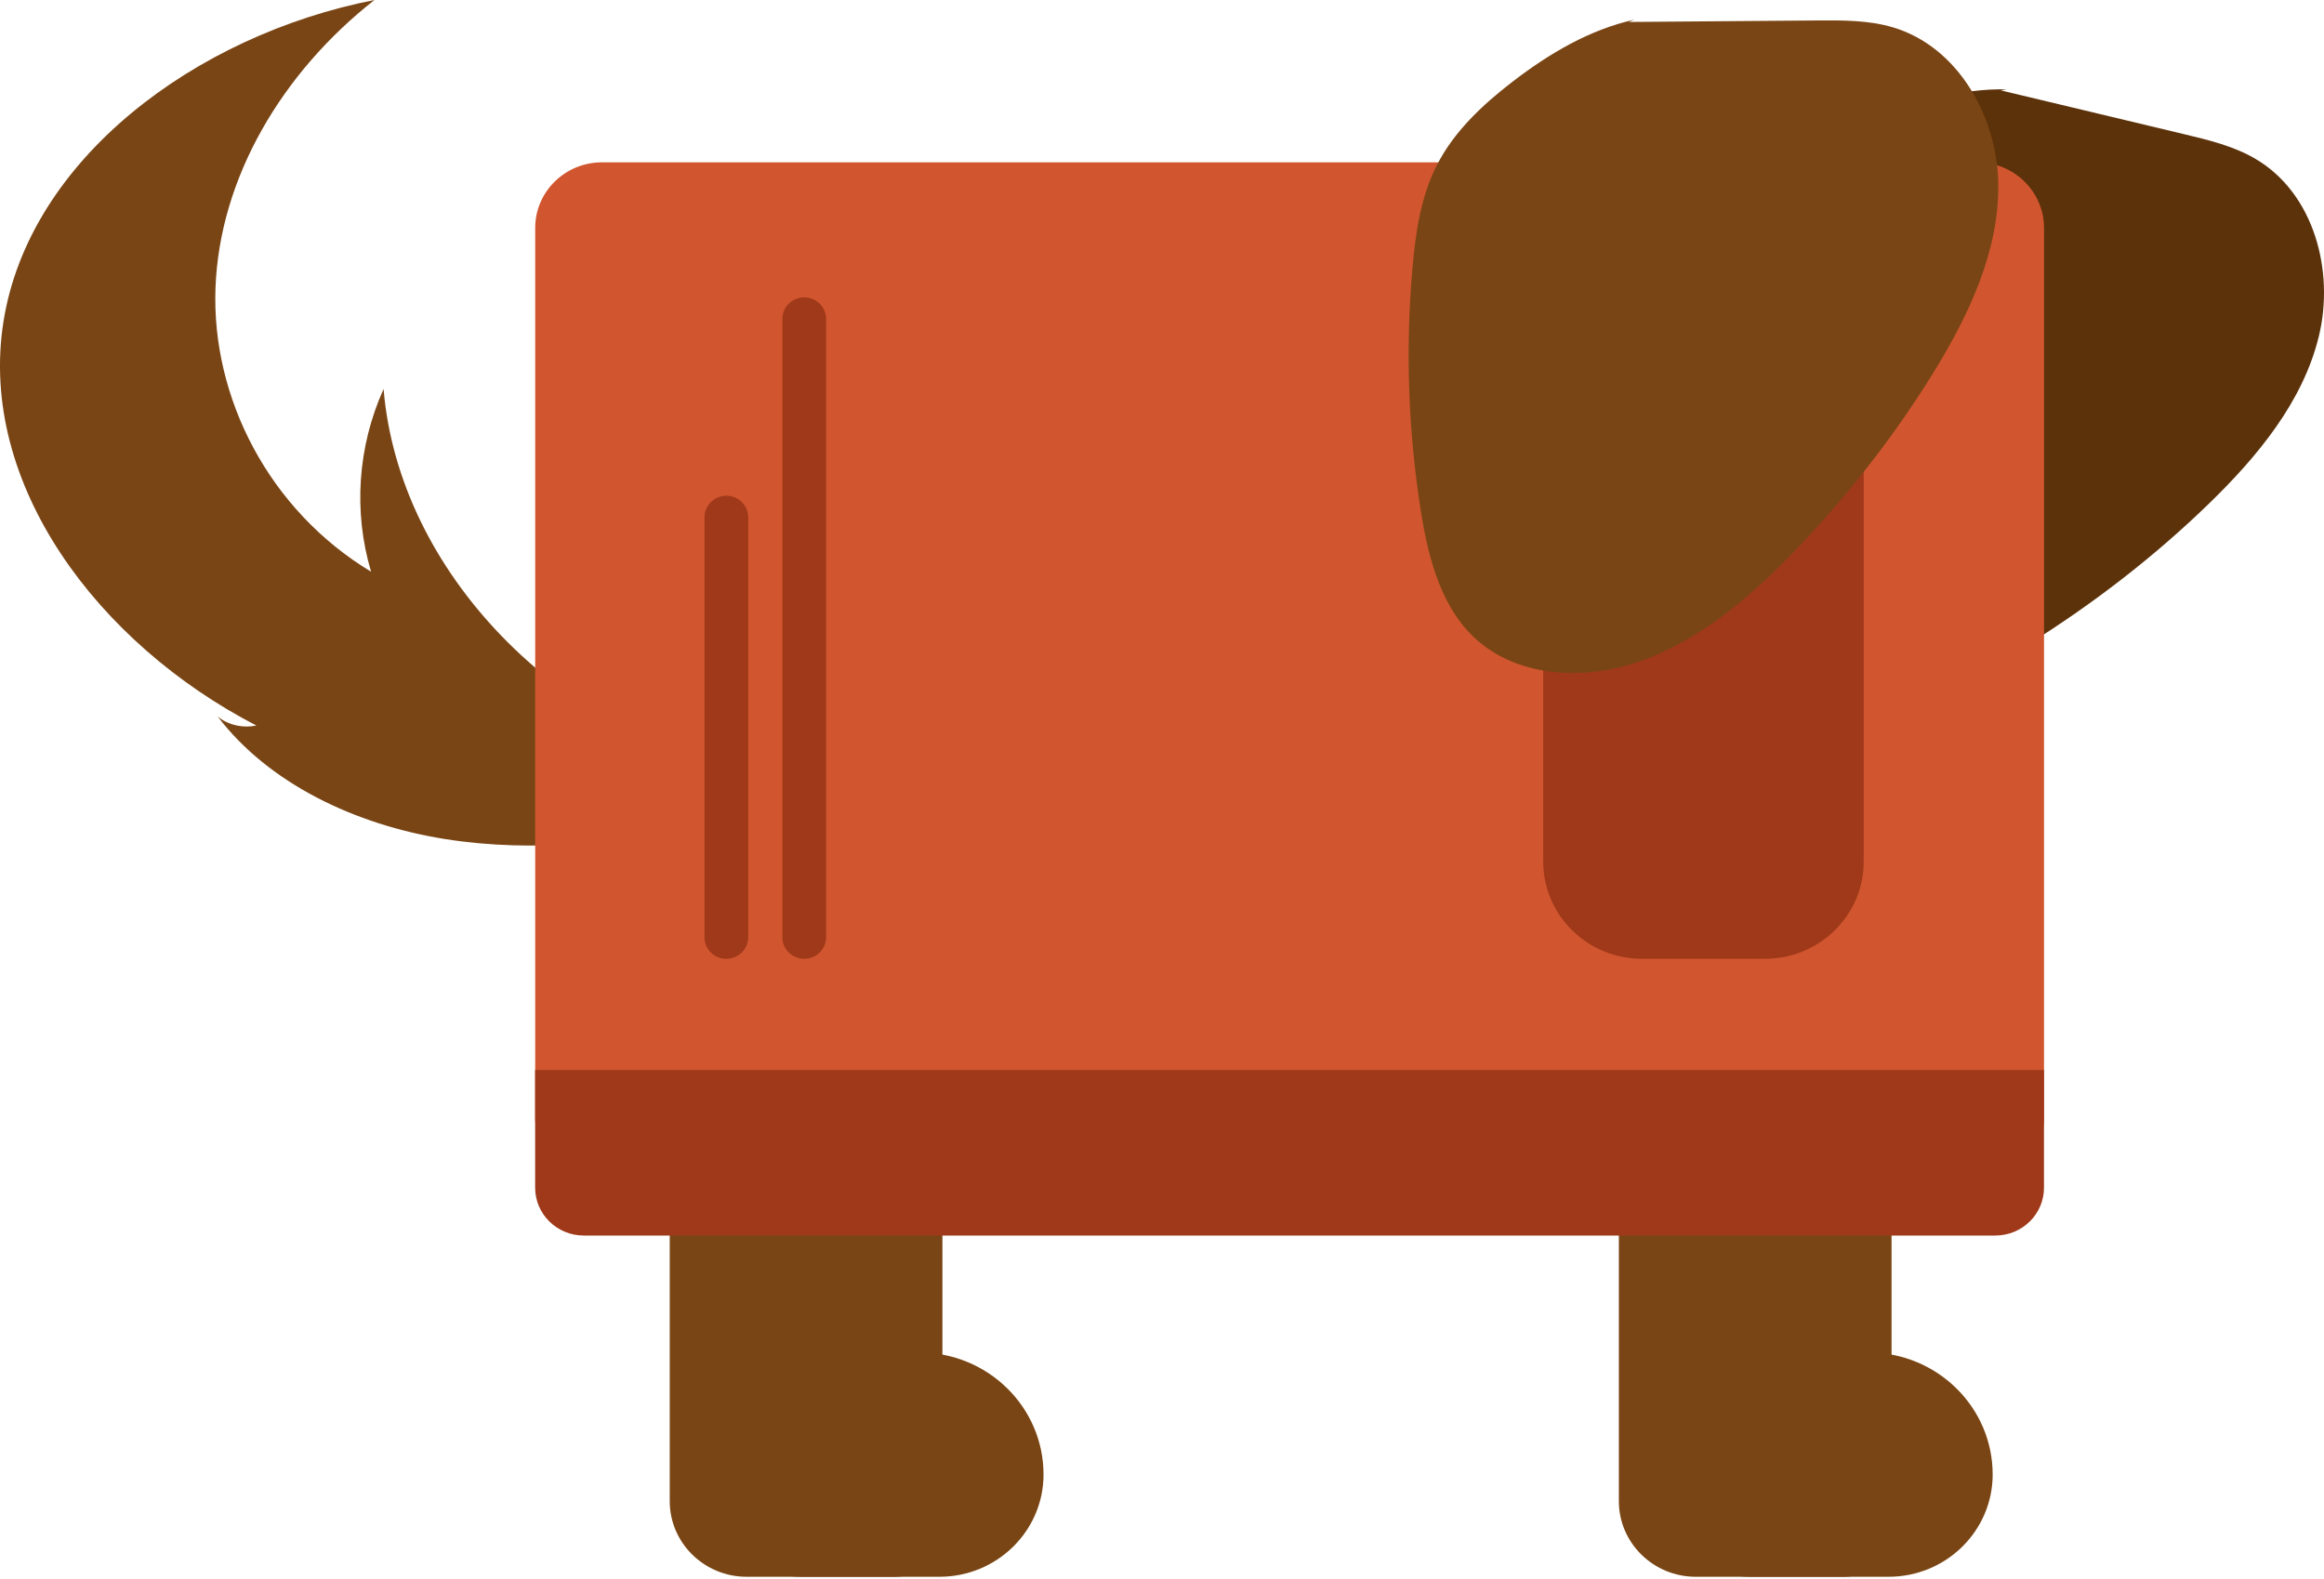 <svg width="624" height="424" viewBox="0 0 624 424" fill="none" xmlns="http://www.w3.org/2000/svg">
<g clip-path="url(#clip0_56_140)">
<path d="M203.32 208.474C149.801 197.658 107.048 153.343 102.993 104.475C96.025 119.944 94.831 137.438 99.638 153.545C72.23 137.013 56.75 106.812 57.862 77.288C58.973 47.765 75.698 19.497 100.543 0C52.407 9.43 7.801 42.828 0.926 86.404C-5.949 129.931 26.234 172.809 68.813 194.845C65.2 195.634 61.166 194.693 58.449 192.427C72.168 210.457 95.449 221.525 119.481 225.34C143.513 229.154 168.327 226.321 191.989 220.979C196.332 219.998 201.015 218.703 203.516 215.394C206.017 212.076 204.339 206.298 199.872 206.056" fill="#7A4514"/>
<path d="M240.414 303.013H192.442C185.474 303.013 179.824 308.567 179.824 315.417L179.824 403.167C179.824 414.367 189.077 423.473 200.48 423.473H240.424C247.392 423.473 253.042 417.919 253.042 411.069L253.042 315.427C253.042 308.577 247.392 303.023 240.424 303.023L240.414 303.013Z" fill="#7A4514"/>
<path d="M246.867 363.243L193.327 363.243C191.917 363.243 190.764 364.376 190.764 365.762V399.485C190.764 412.718 201.694 423.473 215.167 423.473H252.249C267.677 423.473 280.192 411.16 280.192 396.004C280.192 377.924 265.259 363.243 246.867 363.243Z" fill="#7A4514"/>
<path d="M495.257 303.013H447.285C440.318 303.013 434.667 308.567 434.667 315.417L434.667 403.167C434.667 414.367 443.92 423.473 455.323 423.473H495.267C502.235 423.473 507.885 417.919 507.885 411.069L507.885 315.427C507.885 308.577 502.235 303.023 495.267 303.023L495.257 303.013Z" fill="#7A4514"/>
<path d="M501.71 363.243L448.17 363.243C446.76 363.243 445.608 364.376 445.608 365.762V399.485C445.608 412.718 456.538 423.473 470.01 423.473H507.093C522.52 423.473 535.036 411.16 535.036 396.004C535.036 377.924 520.102 363.243 501.71 363.243Z" fill="#7A4514"/>
<path d="M537.228 24.273C553.623 28.188 570.029 32.114 586.424 36.03C593.042 37.608 599.773 39.237 605.619 42.677C621.345 51.934 626.883 72.817 622.611 90.341C618.34 107.865 606.226 122.515 593.186 135.182C578.417 149.529 561.981 162.196 544.463 173.144C524.579 185.568 500.743 196.09 478.028 189.898C469.907 187.683 462.24 183.231 457.248 176.553C449.261 165.859 449.2 151.451 450.455 138.248C452.524 116.424 457.279 94.853 464.586 74.153C467.725 65.249 471.451 56.325 477.709 49.172C484.409 41.523 493.6 36.404 502.986 32.316C514.318 27.379 526.493 23.696 538.885 24.01" fill="#5C320A"/>
<path d="M161.628 43.597L530.898 43.597C540.8 43.597 548.827 51.488 548.827 61.222L548.827 300.281C548.827 310.015 540.8 317.906 530.898 317.906L161.628 317.906C151.726 317.906 143.699 310.015 143.699 300.281L143.699 61.222C143.699 51.488 151.726 43.597 161.628 43.597Z" fill="#D1562F"/>
<path d="M548.827 287.36L143.689 287.36V318.988C143.689 326.07 149.545 331.827 156.749 331.827L535.756 331.827C542.961 331.827 548.817 326.07 548.817 318.988V287.36H548.827Z" fill="#9F3919"/>
<path d="M440.893 79.858L473.88 79.858C488.533 79.858 500.413 91.536 500.413 105.942L500.413 231.42C500.413 245.826 488.533 257.504 473.88 257.504H440.893C426.24 257.504 414.36 245.826 414.36 231.42L414.36 105.942C414.36 91.536 426.24 79.858 440.893 79.858Z" fill="#9F3919"/>
<path d="M210.073 85.625C210.073 82.44 212.699 79.858 215.939 79.858C219.179 79.858 221.806 82.44 221.806 85.625L221.806 251.737C221.806 254.922 219.179 257.504 215.939 257.504C212.699 257.504 210.073 254.922 210.073 251.737L210.073 85.625Z" fill="#9F3919"/>
<path d="M189.159 138.905C189.159 135.72 191.785 133.138 195.025 133.138C198.265 133.138 200.892 135.72 200.892 138.905L200.892 251.736C200.892 254.922 198.265 257.504 195.025 257.504C191.785 257.504 189.159 254.922 189.159 251.736L189.159 138.905Z" fill="#9F3919"/>
<path d="M437.333 5.898C454.212 5.766 471.091 5.625 487.959 5.493C494.773 5.443 501.699 5.402 508.225 7.335C525.783 12.535 536.343 31.455 536.548 49.484C536.754 67.514 528.654 84.613 519.155 100.032C508.389 117.485 495.606 133.724 481.331 148.546C465.131 165.372 444.63 181.297 421.071 180.74C412.642 180.548 404.099 178.059 397.605 172.778C387.21 164.33 383.567 150.367 381.498 137.265C378.081 115.613 377.33 93.547 379.275 71.723C380.108 62.334 381.498 52.783 385.8 44.355C390.4 35.33 398.037 28.157 406.117 21.944C415.884 14.437 426.773 7.942 438.866 5.271" fill="#7A4514"/>
</g>
<defs>
<clipPath id="clip0_56_140">
<rect width="624" height="423.473" fill="white" transform="matrix(-1 0 0 1 624 0)"/>
</clipPath>
</defs>
</svg>
